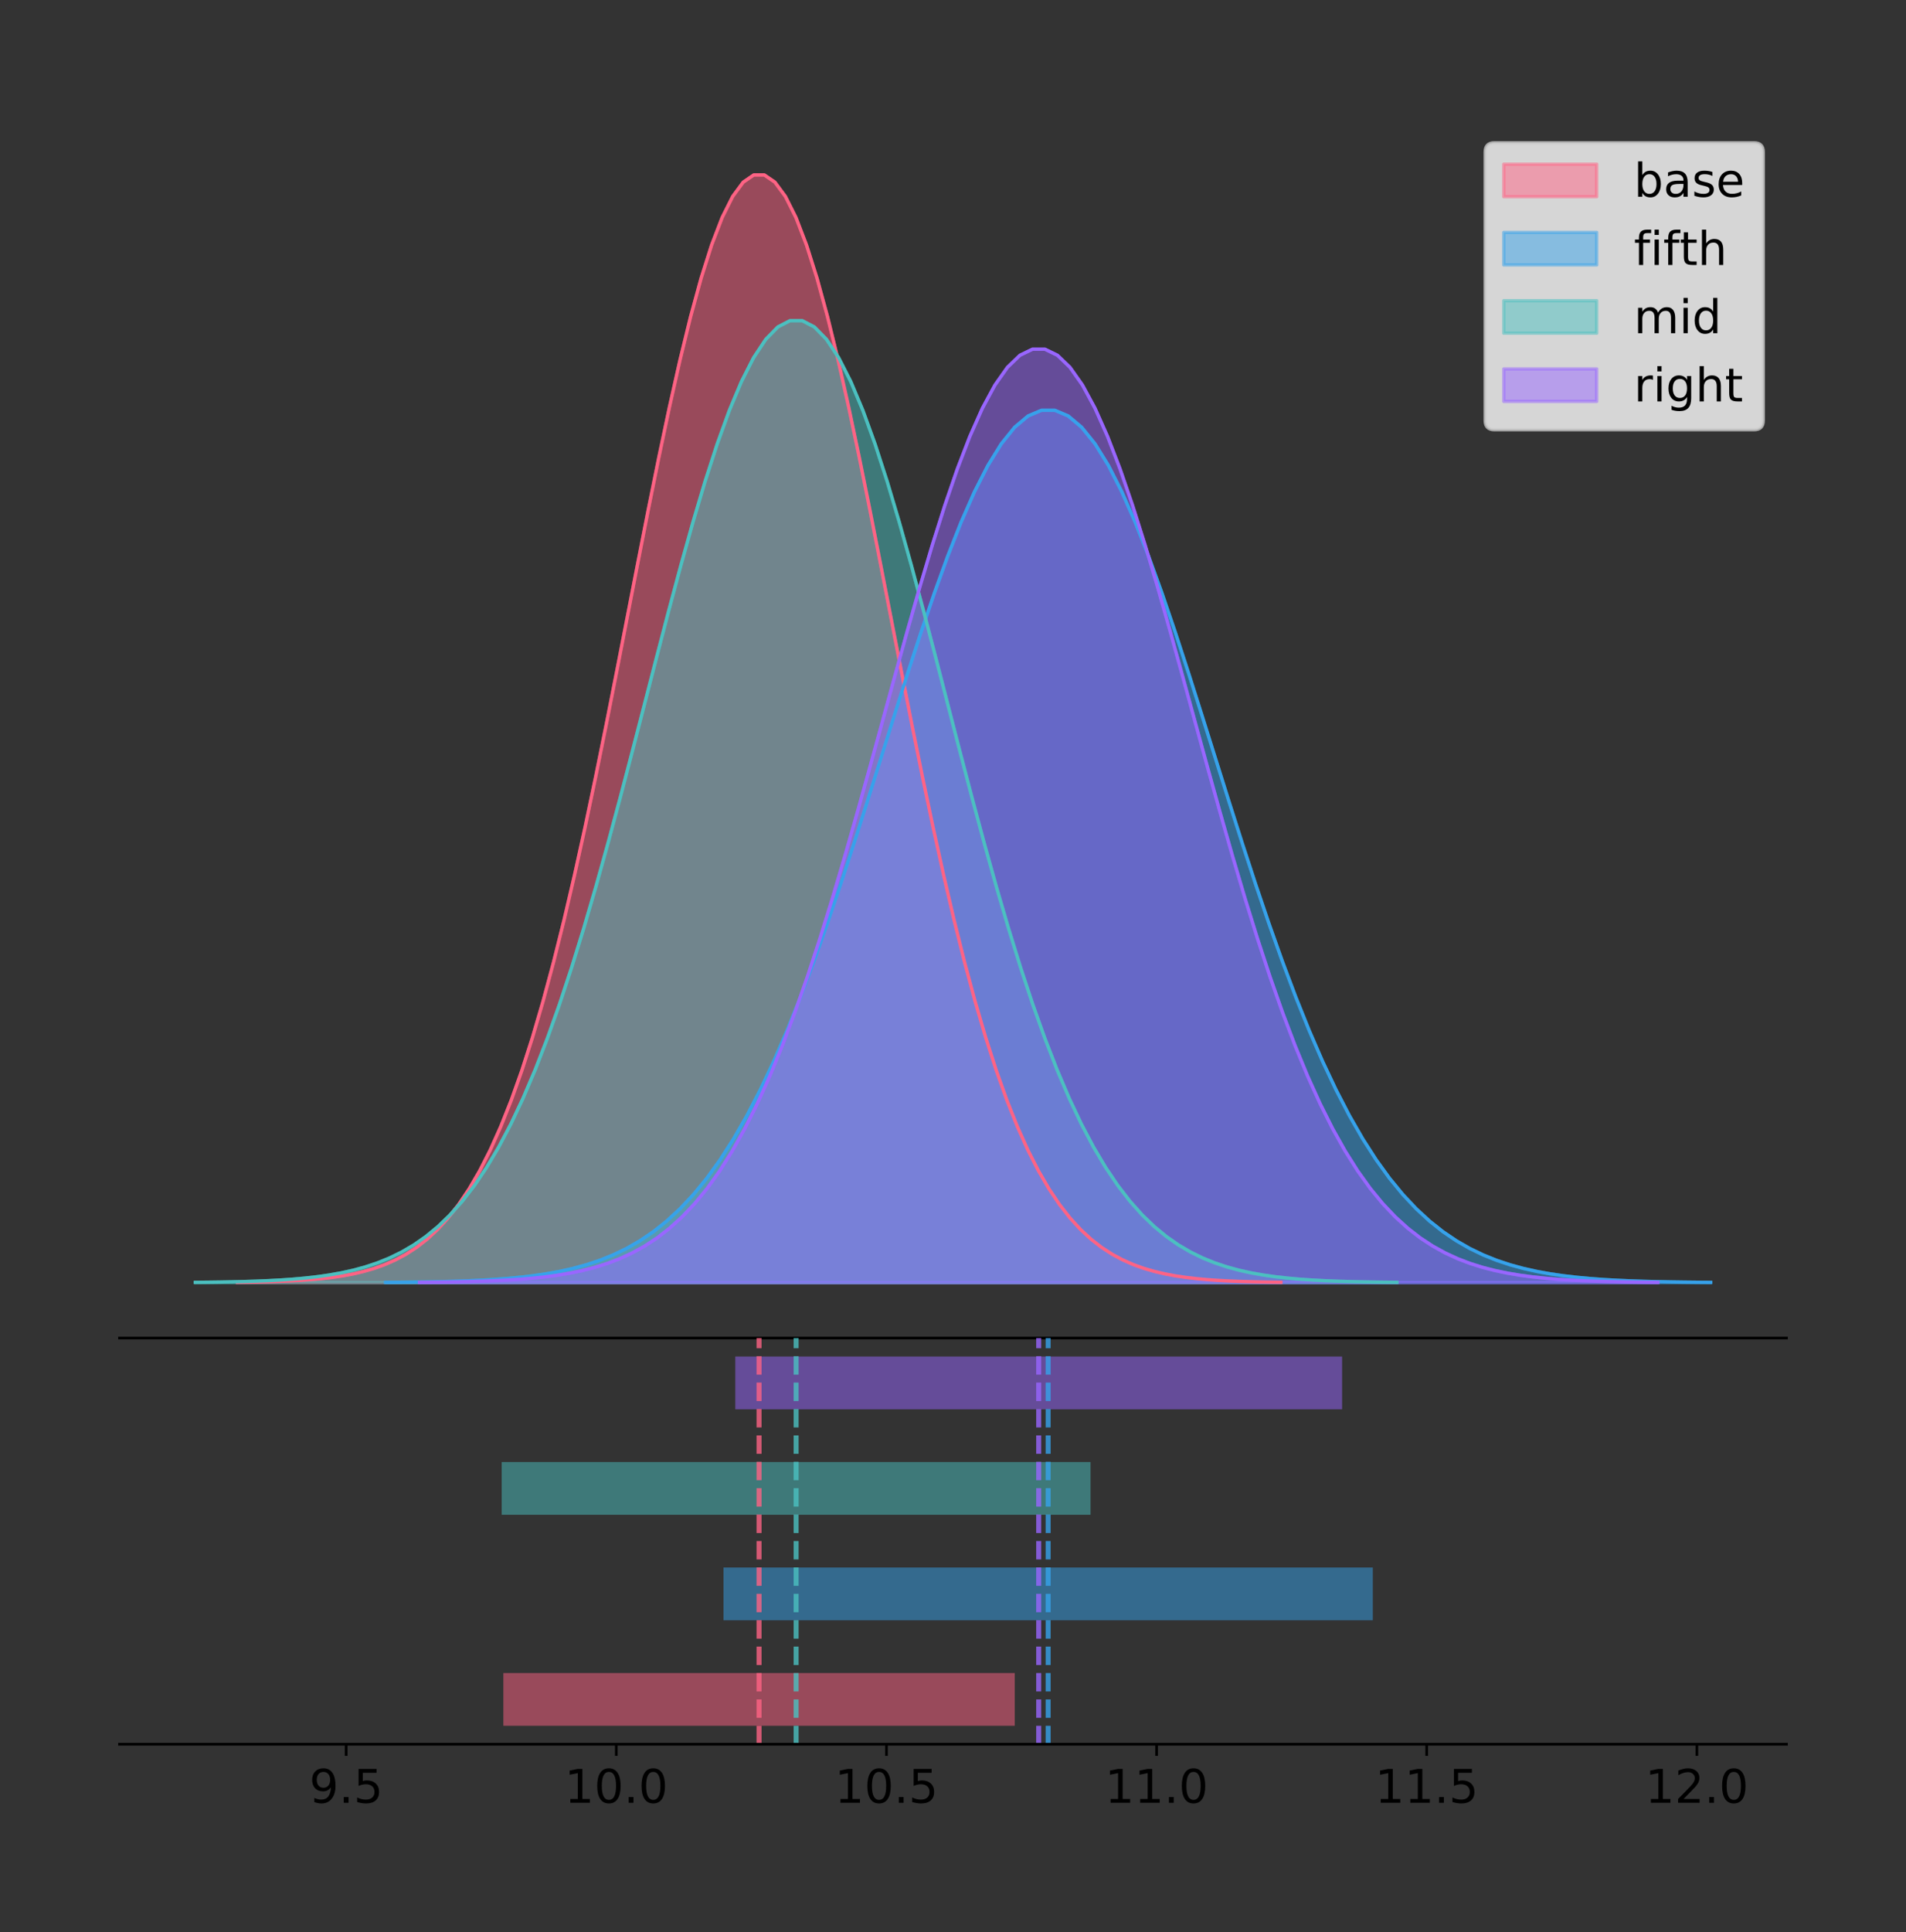 <?xml version="1.0" encoding="utf-8" standalone="no"?>
<!DOCTYPE svg PUBLIC "-//W3C//DTD SVG 1.1//EN"
  "http://www.w3.org/Graphics/SVG/1.1/DTD/svg11.dtd">
<!-- Created with matplotlib (https://matplotlib.org/) -->
<svg height="581.789pt" version="1.1" viewBox="0 0 574.2 581.789" width="574.2pt" xmlns="http://www.w3.org/2000/svg" xmlns:xlink="http://www.w3.org/1999/xlink">
 <rect x="0" y="0" width="574.2" height="581.789" fill="#333333" stroke="none"/>
 <defs>
  <style type="text/css">
*{stroke-linecap:butt;stroke-linejoin:round;}
  </style>
 </defs>
 <g id="figure_1">
  <g id="patch_1">
   <path d="M 0 581.789 
L 574.2 581.789 
L 574.2 0 
L 0 0 
z
" style="fill:none;"/>
  </g>
  <g id="axes_1">
   <g id="patch_2">
    <path d="M 36 402.93 
L 538.2 402.93 
L 538.2 36 
L 36 36 
z
" style="fill:none;"/>
   </g>
   <g id="PolyCollection_1">
    <defs>
     <path d="M 71.474 -195.538 
L 71.474 -195.65 
L 74.649 -195.692 
L 77.825 -195.749 
L 81.001 -195.825 
L 84.177 -195.925 
L 87.352 -196.058 
L 90.528 -196.23 
L 93.704 -196.455 
L 96.879 -196.744 
L 100.055 -197.115 
L 103.231 -197.585 
L 106.407 -198.179 
L 109.582 -198.923 
L 112.758 -199.848 
L 115.934 -200.99 
L 119.109 -202.39 
L 122.285 -204.093 
L 125.461 -206.151 
L 128.637 -208.617 
L 131.812 -211.552 
L 134.988 -215.017 
L 138.164 -219.078 
L 141.339 -223.801 
L 144.515 -229.25 
L 147.691 -235.488 
L 150.867 -242.572 
L 154.042 -250.552 
L 157.218 -259.468 
L 160.394 -269.344 
L 163.569 -280.192 
L 166.745 -292.002 
L 169.921 -304.744 
L 173.097 -318.365 
L 176.272 -332.786 
L 179.448 -347.901 
L 182.624 -363.58 
L 185.799 -379.667 
L 188.975 -395.98 
L 192.151 -412.318 
L 195.327 -428.462 
L 198.502 -444.18 
L 201.678 -459.23 
L 204.854 -473.372 
L 208.029 -486.366 
L 211.205 -497.987 
L 214.381 -508.025 
L 217.557 -516.294 
L 220.732 -522.64 
L 223.908 -526.94 
L 227.084 -529.111 
L 230.259 -529.111 
L 233.435 -526.94 
L 236.611 -522.64 
L 239.787 -516.294 
L 242.962 -508.025 
L 246.138 -497.987 
L 249.314 -486.366 
L 252.49 -473.372 
L 255.665 -459.23 
L 258.841 -444.18 
L 262.017 -428.462 
L 265.192 -412.318 
L 268.368 -395.98 
L 271.544 -379.667 
L 274.72 -363.58 
L 277.895 -347.901 
L 281.071 -332.786 
L 284.247 -318.365 
L 287.422 -304.744 
L 290.598 -292.002 
L 293.774 -280.192 
L 296.95 -269.344 
L 300.125 -259.468 
L 303.301 -250.552 
L 306.477 -242.572 
L 309.652 -235.488 
L 312.828 -229.25 
L 316.004 -223.801 
L 319.18 -219.078 
L 322.355 -215.017 
L 325.531 -211.552 
L 328.707 -208.617 
L 331.882 -206.151 
L 335.058 -204.093 
L 338.234 -202.39 
L 341.41 -200.99 
L 344.585 -199.848 
L 347.761 -198.923 
L 350.937 -198.179 
L 354.112 -197.585 
L 357.288 -197.115 
L 360.464 -196.744 
L 363.64 -196.455 
L 366.815 -196.23 
L 369.991 -196.058 
L 373.167 -195.925 
L 376.342 -195.825 
L 379.518 -195.749 
L 382.694 -195.692 
L 385.87 -195.65 
L 385.87 -195.538 
L 385.87 -195.538 
L 382.694 -195.538 
L 379.518 -195.538 
L 376.342 -195.538 
L 373.167 -195.538 
L 369.991 -195.538 
L 366.815 -195.538 
L 363.64 -195.538 
L 360.464 -195.538 
L 357.288 -195.538 
L 354.112 -195.538 
L 350.937 -195.538 
L 347.761 -195.538 
L 344.585 -195.538 
L 341.41 -195.538 
L 338.234 -195.538 
L 335.058 -195.538 
L 331.882 -195.538 
L 328.707 -195.538 
L 325.531 -195.538 
L 322.355 -195.538 
L 319.18 -195.538 
L 316.004 -195.538 
L 312.828 -195.538 
L 309.652 -195.538 
L 306.477 -195.538 
L 303.301 -195.538 
L 300.125 -195.538 
L 296.95 -195.538 
L 293.774 -195.538 
L 290.598 -195.538 
L 287.422 -195.538 
L 284.247 -195.538 
L 281.071 -195.538 
L 277.895 -195.538 
L 274.72 -195.538 
L 271.544 -195.538 
L 268.368 -195.538 
L 265.192 -195.538 
L 262.017 -195.538 
L 258.841 -195.538 
L 255.665 -195.538 
L 252.49 -195.538 
L 249.314 -195.538 
L 246.138 -195.538 
L 242.962 -195.538 
L 239.787 -195.538 
L 236.611 -195.538 
L 233.435 -195.538 
L 230.259 -195.538 
L 227.084 -195.538 
L 223.908 -195.538 
L 220.732 -195.538 
L 217.557 -195.538 
L 214.381 -195.538 
L 211.205 -195.538 
L 208.029 -195.538 
L 204.854 -195.538 
L 201.678 -195.538 
L 198.502 -195.538 
L 195.327 -195.538 
L 192.151 -195.538 
L 188.975 -195.538 
L 185.799 -195.538 
L 182.624 -195.538 
L 179.448 -195.538 
L 176.272 -195.538 
L 173.097 -195.538 
L 169.921 -195.538 
L 166.745 -195.538 
L 163.569 -195.538 
L 160.394 -195.538 
L 157.218 -195.538 
L 154.042 -195.538 
L 150.867 -195.538 
L 147.691 -195.538 
L 144.515 -195.538 
L 141.339 -195.538 
L 138.164 -195.538 
L 134.988 -195.538 
L 131.812 -195.538 
L 128.637 -195.538 
L 125.461 -195.538 
L 122.285 -195.538 
L 119.109 -195.538 
L 115.934 -195.538 
L 112.758 -195.538 
L 109.582 -195.538 
L 106.407 -195.538 
L 103.231 -195.538 
L 100.055 -195.538 
L 96.879 -195.538 
L 93.704 -195.538 
L 90.528 -195.538 
L 87.352 -195.538 
L 84.177 -195.538 
L 81.001 -195.538 
L 77.825 -195.538 
L 74.649 -195.538 
L 71.474 -195.538 
z
" id="m225927ea51" style="stroke:#ff6384;stroke-opacity:0.5;"/>
    </defs>
    <g clip-path="url(#pb0eb798cfa)">
     <use style="fill:#ff6384;fill-opacity:0.5;stroke:#ff6384;stroke-opacity:0.5;" x="0" xlink:href="#m225927ea51" y="581.789"/>
    </g>
   </g>
   <g id="PolyCollection_2">
    <defs>
     <path d="M 116.158 -195.538 
L 116.158 -195.626 
L 120.191 -195.659 
L 124.223 -195.704 
L 128.256 -195.764 
L 132.288 -195.843 
L 136.321 -195.947 
L 140.353 -196.083 
L 144.385 -196.26 
L 148.418 -196.488 
L 152.45 -196.78 
L 156.483 -197.15 
L 160.515 -197.618 
L 164.548 -198.204 
L 168.58 -198.932 
L 172.613 -199.832 
L 176.645 -200.934 
L 180.678 -202.276 
L 184.71 -203.896 
L 188.743 -205.838 
L 192.775 -208.149 
L 196.808 -210.878 
L 200.84 -214.077 
L 204.873 -217.796 
L 208.905 -222.087 
L 212.937 -227 
L 216.97 -232.579 
L 221.002 -238.864 
L 225.035 -245.885 
L 229.067 -253.663 
L 233.1 -262.206 
L 237.132 -271.507 
L 241.165 -281.542 
L 245.197 -292.269 
L 249.23 -303.626 
L 253.262 -315.53 
L 257.295 -327.877 
L 261.327 -340.546 
L 265.36 -353.393 
L 269.392 -366.26 
L 273.425 -378.974 
L 277.457 -391.352 
L 281.489 -403.205 
L 285.522 -414.342 
L 289.554 -424.576 
L 293.587 -433.727 
L 297.619 -441.632 
L 301.652 -448.145 
L 305.684 -453.142 
L 309.717 -456.529 
L 313.749 -458.239 
L 317.782 -458.239 
L 321.814 -456.529 
L 325.847 -453.142 
L 329.879 -448.145 
L 333.912 -441.632 
L 337.944 -433.727 
L 341.977 -424.576 
L 346.009 -414.342 
L 350.041 -403.205 
L 354.074 -391.352 
L 358.106 -378.974 
L 362.139 -366.26 
L 366.171 -353.393 
L 370.204 -340.546 
L 374.236 -327.877 
L 378.269 -315.53 
L 382.301 -303.626 
L 386.334 -292.269 
L 390.366 -281.542 
L 394.399 -271.507 
L 398.431 -262.206 
L 402.464 -253.663 
L 406.496 -245.885 
L 410.529 -238.864 
L 414.561 -232.579 
L 418.593 -227 
L 422.626 -222.087 
L 426.658 -217.796 
L 430.691 -214.077 
L 434.723 -210.878 
L 438.756 -208.149 
L 442.788 -205.838 
L 446.821 -203.896 
L 450.853 -202.276 
L 454.886 -200.934 
L 458.918 -199.832 
L 462.951 -198.932 
L 466.983 -198.204 
L 471.016 -197.618 
L 475.048 -197.15 
L 479.08 -196.78 
L 483.113 -196.488 
L 487.145 -196.26 
L 491.178 -196.083 
L 495.21 -195.947 
L 499.243 -195.843 
L 503.275 -195.764 
L 507.308 -195.704 
L 511.34 -195.659 
L 515.373 -195.626 
L 515.373 -195.538 
L 515.373 -195.538 
L 511.34 -195.538 
L 507.308 -195.538 
L 503.275 -195.538 
L 499.243 -195.538 
L 495.21 -195.538 
L 491.178 -195.538 
L 487.145 -195.538 
L 483.113 -195.538 
L 479.08 -195.538 
L 475.048 -195.538 
L 471.016 -195.538 
L 466.983 -195.538 
L 462.951 -195.538 
L 458.918 -195.538 
L 454.886 -195.538 
L 450.853 -195.538 
L 446.821 -195.538 
L 442.788 -195.538 
L 438.756 -195.538 
L 434.723 -195.538 
L 430.691 -195.538 
L 426.658 -195.538 
L 422.626 -195.538 
L 418.593 -195.538 
L 414.561 -195.538 
L 410.529 -195.538 
L 406.496 -195.538 
L 402.464 -195.538 
L 398.431 -195.538 
L 394.399 -195.538 
L 390.366 -195.538 
L 386.334 -195.538 
L 382.301 -195.538 
L 378.269 -195.538 
L 374.236 -195.538 
L 370.204 -195.538 
L 366.171 -195.538 
L 362.139 -195.538 
L 358.106 -195.538 
L 354.074 -195.538 
L 350.041 -195.538 
L 346.009 -195.538 
L 341.977 -195.538 
L 337.944 -195.538 
L 333.912 -195.538 
L 329.879 -195.538 
L 325.847 -195.538 
L 321.814 -195.538 
L 317.782 -195.538 
L 313.749 -195.538 
L 309.717 -195.538 
L 305.684 -195.538 
L 301.652 -195.538 
L 297.619 -195.538 
L 293.587 -195.538 
L 289.554 -195.538 
L 285.522 -195.538 
L 281.489 -195.538 
L 277.457 -195.538 
L 273.425 -195.538 
L 269.392 -195.538 
L 265.36 -195.538 
L 261.327 -195.538 
L 257.295 -195.538 
L 253.262 -195.538 
L 249.23 -195.538 
L 245.197 -195.538 
L 241.165 -195.538 
L 237.132 -195.538 
L 233.1 -195.538 
L 229.067 -195.538 
L 225.035 -195.538 
L 221.002 -195.538 
L 216.97 -195.538 
L 212.937 -195.538 
L 208.905 -195.538 
L 204.873 -195.538 
L 200.84 -195.538 
L 196.808 -195.538 
L 192.775 -195.538 
L 188.743 -195.538 
L 184.71 -195.538 
L 180.678 -195.538 
L 176.645 -195.538 
L 172.613 -195.538 
L 168.58 -195.538 
L 164.548 -195.538 
L 160.515 -195.538 
L 156.483 -195.538 
L 152.45 -195.538 
L 148.418 -195.538 
L 144.385 -195.538 
L 140.353 -195.538 
L 136.321 -195.538 
L 132.288 -195.538 
L 128.256 -195.538 
L 124.223 -195.538 
L 120.191 -195.538 
L 116.158 -195.538 
z
" id="m4f25660143" style="stroke:#36a2eb;stroke-opacity:0.5;"/>
    </defs>
    <g clip-path="url(#pb0eb798cfa)">
     <use style="fill:#36a2eb;fill-opacity:0.5;stroke:#36a2eb;stroke-opacity:0.5;" x="0" xlink:href="#m4f25660143" y="581.789"/>
    </g>
   </g>
   <g id="PolyCollection_3">
    <defs>
     <path d="M 58.827 -195.538 
L 58.827 -195.635 
L 62.484 -195.672 
L 66.141 -195.721 
L 69.798 -195.787 
L 73.454 -195.874 
L 77.111 -195.989 
L 80.768 -196.139 
L 84.425 -196.334 
L 88.081 -196.586 
L 91.738 -196.907 
L 95.395 -197.316 
L 99.052 -197.832 
L 102.708 -198.478 
L 106.365 -199.281 
L 110.022 -200.273 
L 113.679 -201.489 
L 117.335 -202.968 
L 120.992 -204.755 
L 124.649 -206.896 
L 128.306 -209.445 
L 131.963 -212.454 
L 135.619 -215.981 
L 139.276 -220.083 
L 142.933 -224.815 
L 146.59 -230.233 
L 150.246 -236.385 
L 153.903 -243.315 
L 157.56 -251.058 
L 161.217 -259.635 
L 164.873 -269.056 
L 168.53 -279.312 
L 172.187 -290.378 
L 175.844 -302.207 
L 179.5 -314.731 
L 183.157 -327.858 
L 186.814 -341.474 
L 190.471 -355.445 
L 194.128 -369.612 
L 197.784 -383.801 
L 201.441 -397.821 
L 205.098 -411.471 
L 208.755 -424.541 
L 212.411 -436.822 
L 216.068 -448.107 
L 219.725 -458.199 
L 223.382 -466.917 
L 227.038 -474.099 
L 230.695 -479.609 
L 234.352 -483.344 
L 238.009 -485.229 
L 241.665 -485.229 
L 245.322 -483.344 
L 248.979 -479.609 
L 252.636 -474.099 
L 256.293 -466.917 
L 259.949 -458.199 
L 263.606 -448.107 
L 267.263 -436.822 
L 270.92 -424.541 
L 274.576 -411.471 
L 278.233 -397.821 
L 281.89 -383.801 
L 285.547 -369.612 
L 289.203 -355.445 
L 292.86 -341.474 
L 296.517 -327.858 
L 300.174 -314.731 
L 303.83 -302.207 
L 307.487 -290.378 
L 311.144 -279.312 
L 314.801 -269.056 
L 318.458 -259.635 
L 322.114 -251.058 
L 325.771 -243.315 
L 329.428 -236.385 
L 333.085 -230.233 
L 336.741 -224.815 
L 340.398 -220.083 
L 344.055 -215.981 
L 347.712 -212.454 
L 351.368 -209.445 
L 355.025 -206.896 
L 358.682 -204.755 
L 362.339 -202.968 
L 365.995 -201.489 
L 369.652 -200.273 
L 373.309 -199.281 
L 376.966 -198.478 
L 380.623 -197.832 
L 384.279 -197.316 
L 387.936 -196.907 
L 391.593 -196.586 
L 395.25 -196.334 
L 398.906 -196.139 
L 402.563 -195.989 
L 406.22 -195.874 
L 409.877 -195.787 
L 413.533 -195.721 
L 417.19 -195.672 
L 420.847 -195.635 
L 420.847 -195.538 
L 420.847 -195.538 
L 417.19 -195.538 
L 413.533 -195.538 
L 409.877 -195.538 
L 406.22 -195.538 
L 402.563 -195.538 
L 398.906 -195.538 
L 395.25 -195.538 
L 391.593 -195.538 
L 387.936 -195.538 
L 384.279 -195.538 
L 380.623 -195.538 
L 376.966 -195.538 
L 373.309 -195.538 
L 369.652 -195.538 
L 365.995 -195.538 
L 362.339 -195.538 
L 358.682 -195.538 
L 355.025 -195.538 
L 351.368 -195.538 
L 347.712 -195.538 
L 344.055 -195.538 
L 340.398 -195.538 
L 336.741 -195.538 
L 333.085 -195.538 
L 329.428 -195.538 
L 325.771 -195.538 
L 322.114 -195.538 
L 318.458 -195.538 
L 314.801 -195.538 
L 311.144 -195.538 
L 307.487 -195.538 
L 303.83 -195.538 
L 300.174 -195.538 
L 296.517 -195.538 
L 292.86 -195.538 
L 289.203 -195.538 
L 285.547 -195.538 
L 281.89 -195.538 
L 278.233 -195.538 
L 274.576 -195.538 
L 270.92 -195.538 
L 267.263 -195.538 
L 263.606 -195.538 
L 259.949 -195.538 
L 256.293 -195.538 
L 252.636 -195.538 
L 248.979 -195.538 
L 245.322 -195.538 
L 241.665 -195.538 
L 238.009 -195.538 
L 234.352 -195.538 
L 230.695 -195.538 
L 227.038 -195.538 
L 223.382 -195.538 
L 219.725 -195.538 
L 216.068 -195.538 
L 212.411 -195.538 
L 208.755 -195.538 
L 205.098 -195.538 
L 201.441 -195.538 
L 197.784 -195.538 
L 194.128 -195.538 
L 190.471 -195.538 
L 186.814 -195.538 
L 183.157 -195.538 
L 179.5 -195.538 
L 175.844 -195.538 
L 172.187 -195.538 
L 168.53 -195.538 
L 164.873 -195.538 
L 161.217 -195.538 
L 157.56 -195.538 
L 153.903 -195.538 
L 150.246 -195.538 
L 146.59 -195.538 
L 142.933 -195.538 
L 139.276 -195.538 
L 135.619 -195.538 
L 131.963 -195.538 
L 128.306 -195.538 
L 124.649 -195.538 
L 120.992 -195.538 
L 117.335 -195.538 
L 113.679 -195.538 
L 110.022 -195.538 
L 106.365 -195.538 
L 102.708 -195.538 
L 99.052 -195.538 
L 95.395 -195.538 
L 91.738 -195.538 
L 88.081 -195.538 
L 84.425 -195.538 
L 80.768 -195.538 
L 77.111 -195.538 
L 73.454 -195.538 
L 69.798 -195.538 
L 66.141 -195.538 
L 62.484 -195.538 
L 58.827 -195.538 
z
" id="mce327e118f" style="stroke:#4bc0c0;stroke-opacity:0.5;"/>
    </defs>
    <g clip-path="url(#pb0eb798cfa)">
     <use style="fill:#4bc0c0;fill-opacity:0.5;stroke:#4bc0c0;stroke-opacity:0.5;" x="0" xlink:href="#mce327e118f" y="581.789"/>
    </g>
   </g>
   <g id="PolyCollection_4">
    <defs>
     <path d="M 126.372 -195.538 
L 126.372 -195.632 
L 130.141 -195.668 
L 133.909 -195.716 
L 137.678 -195.78 
L 141.446 -195.864 
L 145.215 -195.976 
L 148.984 -196.122 
L 152.752 -196.311 
L 156.521 -196.555 
L 160.289 -196.867 
L 164.058 -197.263 
L 167.826 -197.764 
L 171.595 -198.39 
L 175.364 -199.17 
L 179.132 -200.132 
L 182.901 -201.312 
L 186.669 -202.747 
L 190.438 -204.481 
L 194.207 -206.559 
L 197.975 -209.032 
L 201.744 -211.953 
L 205.512 -215.375 
L 209.281 -219.354 
L 213.05 -223.946 
L 216.818 -229.203 
L 220.587 -235.173 
L 224.355 -241.898 
L 228.124 -249.41 
L 231.892 -257.733 
L 235.661 -266.874 
L 239.43 -276.826 
L 243.198 -287.564 
L 246.967 -299.042 
L 250.735 -311.194 
L 254.504 -323.931 
L 258.273 -337.144 
L 262.041 -350.7 
L 265.81 -364.447 
L 269.578 -378.214 
L 273.347 -391.819 
L 277.116 -405.063 
L 280.884 -417.746 
L 284.653 -429.663 
L 288.421 -440.613 
L 292.19 -450.406 
L 295.958 -458.864 
L 299.727 -465.833 
L 303.496 -471.18 
L 307.264 -474.804 
L 311.033 -476.633 
L 314.801 -476.633 
L 318.57 -474.804 
L 322.339 -471.18 
L 326.107 -465.833 
L 329.876 -458.864 
L 333.644 -450.406 
L 337.413 -440.613 
L 341.182 -429.663 
L 344.95 -417.746 
L 348.719 -405.063 
L 352.487 -391.819 
L 356.256 -378.214 
L 360.024 -364.447 
L 363.793 -350.7 
L 367.562 -337.144 
L 371.33 -323.931 
L 375.099 -311.194 
L 378.867 -299.042 
L 382.636 -287.564 
L 386.405 -276.826 
L 390.173 -266.874 
L 393.942 -257.733 
L 397.71 -249.41 
L 401.479 -241.898 
L 405.248 -235.173 
L 409.016 -229.203 
L 412.785 -223.946 
L 416.553 -219.354 
L 420.322 -215.375 
L 424.091 -211.953 
L 427.859 -209.032 
L 431.628 -206.559 
L 435.396 -204.481 
L 439.165 -202.747 
L 442.933 -201.312 
L 446.702 -200.132 
L 450.471 -199.17 
L 454.239 -198.39 
L 458.008 -197.764 
L 461.776 -197.263 
L 465.545 -196.867 
L 469.314 -196.555 
L 473.082 -196.311 
L 476.851 -196.122 
L 480.619 -195.976 
L 484.388 -195.864 
L 488.157 -195.78 
L 491.925 -195.716 
L 495.694 -195.668 
L 499.462 -195.632 
L 499.462 -195.538 
L 499.462 -195.538 
L 495.694 -195.538 
L 491.925 -195.538 
L 488.157 -195.538 
L 484.388 -195.538 
L 480.619 -195.538 
L 476.851 -195.538 
L 473.082 -195.538 
L 469.314 -195.538 
L 465.545 -195.538 
L 461.776 -195.538 
L 458.008 -195.538 
L 454.239 -195.538 
L 450.471 -195.538 
L 446.702 -195.538 
L 442.933 -195.538 
L 439.165 -195.538 
L 435.396 -195.538 
L 431.628 -195.538 
L 427.859 -195.538 
L 424.091 -195.538 
L 420.322 -195.538 
L 416.553 -195.538 
L 412.785 -195.538 
L 409.016 -195.538 
L 405.248 -195.538 
L 401.479 -195.538 
L 397.71 -195.538 
L 393.942 -195.538 
L 390.173 -195.538 
L 386.405 -195.538 
L 382.636 -195.538 
L 378.867 -195.538 
L 375.099 -195.538 
L 371.33 -195.538 
L 367.562 -195.538 
L 363.793 -195.538 
L 360.024 -195.538 
L 356.256 -195.538 
L 352.487 -195.538 
L 348.719 -195.538 
L 344.95 -195.538 
L 341.182 -195.538 
L 337.413 -195.538 
L 333.644 -195.538 
L 329.876 -195.538 
L 326.107 -195.538 
L 322.339 -195.538 
L 318.57 -195.538 
L 314.801 -195.538 
L 311.033 -195.538 
L 307.264 -195.538 
L 303.496 -195.538 
L 299.727 -195.538 
L 295.958 -195.538 
L 292.19 -195.538 
L 288.421 -195.538 
L 284.653 -195.538 
L 280.884 -195.538 
L 277.116 -195.538 
L 273.347 -195.538 
L 269.578 -195.538 
L 265.81 -195.538 
L 262.041 -195.538 
L 258.273 -195.538 
L 254.504 -195.538 
L 250.735 -195.538 
L 246.967 -195.538 
L 243.198 -195.538 
L 239.43 -195.538 
L 235.661 -195.538 
L 231.892 -195.538 
L 228.124 -195.538 
L 224.355 -195.538 
L 220.587 -195.538 
L 216.818 -195.538 
L 213.05 -195.538 
L 209.281 -195.538 
L 205.512 -195.538 
L 201.744 -195.538 
L 197.975 -195.538 
L 194.207 -195.538 
L 190.438 -195.538 
L 186.669 -195.538 
L 182.901 -195.538 
L 179.132 -195.538 
L 175.364 -195.538 
L 171.595 -195.538 
L 167.826 -195.538 
L 164.058 -195.538 
L 160.289 -195.538 
L 156.521 -195.538 
L 152.752 -195.538 
L 148.984 -195.538 
L 145.215 -195.538 
L 141.446 -195.538 
L 137.678 -195.538 
L 133.909 -195.538 
L 130.141 -195.538 
L 126.372 -195.538 
z
" id="m0c9e620b6a" style="stroke:#9966ff;stroke-opacity:0.5;"/>
    </defs>
    <g clip-path="url(#pb0eb798cfa)">
     <use style="fill:#9966ff;fill-opacity:0.5;stroke:#9966ff;stroke-opacity:0.5;" x="0" xlink:href="#m0c9e620b6a" y="581.789"/>
    </g>
   </g>
   <g id="line2d_1">
    <path clip-path="url(#pb0eb798cfa)" d="M 71.474 386.139 
L 74.649 386.097 
L 77.825 386.04 
L 81.001 385.965 
L 84.177 385.864 
L 87.352 385.732 
L 90.528 385.559 
L 93.704 385.334 
L 96.879 385.045 
L 100.055 384.675 
L 103.231 384.204 
L 106.407 383.61 
L 109.582 382.867 
L 112.758 381.941 
L 115.934 380.799 
L 119.109 379.399 
L 122.285 377.696 
L 125.461 375.639 
L 128.637 373.172 
L 131.812 370.238 
L 134.988 366.772 
L 138.164 362.711 
L 141.339 357.989 
L 144.515 352.539 
L 147.691 346.301 
L 150.867 339.217 
L 154.042 331.237 
L 157.218 322.322 
L 160.394 312.445 
L 163.569 301.597 
L 166.745 289.787 
L 169.921 277.045 
L 173.097 263.424 
L 176.272 249.004 
L 179.448 233.888 
L 182.624 218.209 
L 185.799 202.123 
L 188.975 185.809 
L 192.151 169.471 
L 195.327 153.327 
L 198.502 137.61 
L 201.678 122.559 
L 204.854 108.418 
L 208.029 95.423 
L 211.205 83.803 
L 214.381 73.765 
L 217.557 65.495 
L 220.732 59.15 
L 223.908 54.85 
L 227.084 52.679 
L 230.259 52.679 
L 233.435 54.85 
L 236.611 59.15 
L 239.787 65.495 
L 242.962 73.765 
L 246.138 83.803 
L 249.314 95.423 
L 252.49 108.418 
L 255.665 122.559 
L 258.841 137.61 
L 262.017 153.327 
L 265.192 169.471 
L 268.368 185.809 
L 271.544 202.123 
L 274.72 218.209 
L 277.895 233.888 
L 281.071 249.004 
L 284.247 263.424 
L 287.422 277.045 
L 290.598 289.787 
L 293.774 301.597 
L 296.95 312.445 
L 300.125 322.322 
L 303.301 331.237 
L 306.477 339.217 
L 309.652 346.301 
L 312.828 352.539 
L 316.004 357.989 
L 319.18 362.711 
L 322.355 366.772 
L 325.531 370.238 
L 328.707 373.172 
L 331.882 375.639 
L 335.058 377.696 
L 338.234 379.399 
L 341.41 380.799 
L 344.585 381.941 
L 347.761 382.867 
L 350.937 383.61 
L 354.112 384.204 
L 357.288 384.675 
L 360.464 385.045 
L 363.64 385.334 
L 366.815 385.559 
L 369.991 385.732 
L 373.167 385.864 
L 376.342 385.965 
L 379.518 386.04 
L 382.694 386.097 
L 385.87 386.139 
" style="fill:none;stroke:#ff6384;stroke-linecap:square;"/>
   </g>
   <g id="line2d_2">
    <path clip-path="url(#pb0eb798cfa)" d="M 116.158 386.163 
L 120.191 386.13 
L 124.223 386.085 
L 128.256 386.026 
L 132.288 385.946 
L 136.321 385.842 
L 140.353 385.706 
L 144.385 385.529 
L 148.418 385.301 
L 152.45 385.01 
L 156.483 384.639 
L 160.515 384.171 
L 164.548 383.586 
L 168.58 382.857 
L 172.613 381.958 
L 176.645 380.855 
L 180.678 379.514 
L 184.71 377.893 
L 188.743 375.951 
L 192.775 373.64 
L 196.808 370.911 
L 200.84 367.713 
L 204.873 363.994 
L 208.905 359.702 
L 212.937 354.789 
L 216.97 349.21 
L 221.002 342.926 
L 225.035 335.904 
L 229.067 328.126 
L 233.1 319.583 
L 237.132 310.282 
L 241.165 300.247 
L 245.197 289.52 
L 249.23 278.164 
L 253.262 266.26 
L 257.295 253.912 
L 261.327 241.243 
L 265.36 228.396 
L 269.392 215.529 
L 273.425 202.815 
L 277.457 190.437 
L 281.489 178.584 
L 285.522 167.447 
L 289.554 157.214 
L 293.587 148.062 
L 297.619 140.157 
L 301.652 133.644 
L 305.684 128.647 
L 309.717 125.261 
L 313.749 123.551 
L 317.782 123.551 
L 321.814 125.261 
L 325.847 128.647 
L 329.879 133.644 
L 333.912 140.157 
L 337.944 148.062 
L 341.977 157.214 
L 346.009 167.447 
L 350.041 178.584 
L 354.074 190.437 
L 358.106 202.815 
L 362.139 215.529 
L 366.171 228.396 
L 370.204 241.243 
L 374.236 253.912 
L 378.269 266.26 
L 382.301 278.164 
L 386.334 289.52 
L 390.366 300.247 
L 394.399 310.282 
L 398.431 319.583 
L 402.464 328.126 
L 406.496 335.904 
L 410.529 342.926 
L 414.561 349.21 
L 418.593 354.789 
L 422.626 359.702 
L 426.658 363.994 
L 430.691 367.713 
L 434.723 370.911 
L 438.756 373.64 
L 442.788 375.951 
L 446.821 377.893 
L 450.853 379.514 
L 454.886 380.855 
L 458.918 381.958 
L 462.951 382.857 
L 466.983 383.586 
L 471.016 384.171 
L 475.048 384.639 
L 479.08 385.01 
L 483.113 385.301 
L 487.145 385.529 
L 491.178 385.706 
L 495.21 385.842 
L 499.243 385.946 
L 503.275 386.026 
L 507.308 386.085 
L 511.34 386.13 
L 515.373 386.163 
" style="fill:none;stroke:#36a2eb;stroke-linecap:square;"/>
   </g>
   <g id="line2d_3">
    <path clip-path="url(#pb0eb798cfa)" d="M 58.827 386.154 
L 62.484 386.117 
L 66.141 386.068 
L 69.798 386.002 
L 73.454 385.915 
L 77.111 385.8 
L 80.768 385.65 
L 84.425 385.455 
L 88.081 385.204 
L 91.738 384.882 
L 95.395 384.473 
L 99.052 383.958 
L 102.708 383.312 
L 106.365 382.508 
L 110.022 381.517 
L 113.679 380.301 
L 117.335 378.821 
L 120.992 377.035 
L 124.649 374.893 
L 128.306 372.344 
L 131.963 369.335 
L 135.619 365.808 
L 139.276 361.707 
L 142.933 356.974 
L 146.59 351.557 
L 150.246 345.404 
L 153.903 338.474 
L 157.56 330.732 
L 161.217 322.154 
L 164.873 312.734 
L 168.53 302.477 
L 172.187 291.411 
L 175.844 279.582 
L 179.5 267.059 
L 183.157 253.932 
L 186.814 240.315 
L 190.471 226.345 
L 194.128 212.178 
L 197.784 197.989 
L 201.441 183.968 
L 205.098 170.319 
L 208.755 157.248 
L 212.411 144.967 
L 216.068 133.682 
L 219.725 123.59 
L 223.382 114.873 
L 227.038 107.691 
L 230.695 102.18 
L 234.352 98.446 
L 238.009 96.56 
L 241.665 96.56 
L 245.322 98.446 
L 248.979 102.18 
L 252.636 107.691 
L 256.293 114.873 
L 259.949 123.59 
L 263.606 133.682 
L 267.263 144.967 
L 270.92 157.248 
L 274.576 170.319 
L 278.233 183.968 
L 281.89 197.989 
L 285.547 212.178 
L 289.203 226.345 
L 292.86 240.315 
L 296.517 253.932 
L 300.174 267.059 
L 303.83 279.582 
L 307.487 291.411 
L 311.144 302.477 
L 314.801 312.734 
L 318.458 322.154 
L 322.114 330.732 
L 325.771 338.474 
L 329.428 345.404 
L 333.085 351.557 
L 336.741 356.974 
L 340.398 361.707 
L 344.055 365.808 
L 347.712 369.335 
L 351.368 372.344 
L 355.025 374.893 
L 358.682 377.035 
L 362.339 378.821 
L 365.995 380.301 
L 369.652 381.517 
L 373.309 382.508 
L 376.966 383.312 
L 380.623 383.958 
L 384.279 384.473 
L 387.936 384.882 
L 391.593 385.204 
L 395.25 385.455 
L 398.906 385.65 
L 402.563 385.8 
L 406.22 385.915 
L 409.877 386.002 
L 413.533 386.068 
L 417.19 386.117 
L 420.847 386.154 
" style="fill:none;stroke:#4bc0c0;stroke-linecap:square;"/>
   </g>
   <g id="line2d_4">
    <path clip-path="url(#pb0eb798cfa)" d="M 126.372 386.157 
L 130.141 386.121 
L 133.909 386.074 
L 137.678 386.01 
L 141.446 385.925 
L 145.215 385.814 
L 148.984 385.668 
L 152.752 385.479 
L 156.521 385.235 
L 160.289 384.923 
L 164.058 384.526 
L 167.826 384.026 
L 171.595 383.399 
L 175.364 382.619 
L 179.132 381.657 
L 182.901 380.477 
L 186.669 379.042 
L 190.438 377.308 
L 194.207 375.23 
L 197.975 372.757 
L 201.744 369.837 
L 205.512 366.415 
L 209.281 362.435 
L 213.05 357.843 
L 216.818 352.586 
L 220.587 346.616 
L 224.355 339.892 
L 228.124 332.379 
L 231.892 324.056 
L 235.661 314.915 
L 239.43 304.963 
L 243.198 294.225 
L 246.967 282.747 
L 250.735 270.595 
L 254.504 257.858 
L 258.273 244.645 
L 262.041 231.09 
L 265.81 217.343 
L 269.578 203.575 
L 273.347 189.971 
L 277.116 176.726 
L 280.884 164.043 
L 284.653 152.127 
L 288.421 141.176 
L 292.19 131.384 
L 295.958 122.925 
L 299.727 115.957 
L 303.496 110.609 
L 307.264 106.986 
L 311.033 105.156 
L 314.801 105.156 
L 318.57 106.986 
L 322.339 110.609 
L 326.107 115.957 
L 329.876 122.925 
L 333.644 131.384 
L 337.413 141.176 
L 341.182 152.127 
L 344.95 164.043 
L 348.719 176.726 
L 352.487 189.971 
L 356.256 203.575 
L 360.024 217.343 
L 363.793 231.09 
L 367.562 244.645 
L 371.33 257.858 
L 375.099 270.595 
L 378.867 282.747 
L 382.636 294.225 
L 386.405 304.963 
L 390.173 314.915 
L 393.942 324.056 
L 397.71 332.379 
L 401.479 339.892 
L 405.248 346.616 
L 409.016 352.586 
L 412.785 357.843 
L 416.553 362.435 
L 420.322 366.415 
L 424.091 369.837 
L 427.859 372.757 
L 431.628 375.23 
L 435.396 377.308 
L 439.165 379.042 
L 442.933 380.477 
L 446.702 381.657 
L 450.471 382.619 
L 454.239 383.399 
L 458.008 384.026 
L 461.776 384.526 
L 465.545 384.923 
L 469.314 385.235 
L 473.082 385.479 
L 476.851 385.668 
L 480.619 385.814 
L 484.388 385.925 
L 488.157 386.01 
L 491.925 386.074 
L 495.694 386.121 
L 499.462 386.157 
" style="fill:none;stroke:#9966ff;stroke-linecap:square;"/>
   </g>
   <g id="patch_3">
    <path d="M 36 402.93 
L 538.2 402.93 
" style="fill:none;stroke:#000000;stroke-linecap:square;stroke-linejoin:miter;stroke-width:0.8;"/>
   </g>
   <g id="legend_1">
    <g id="patch_4">
     <path d="M 450.225 129.398 
L 528.4 129.398 
Q 531.2 129.398 531.2 126.597 
L 531.2 45.8 
Q 531.2 43 528.4 43 
L 450.225 43 
Q 447.425 43 447.425 45.8 
L 447.425 126.597 
Q 447.425 129.398 450.225 129.398 
z
" style="fill:#ffffff;opacity:0.8;stroke:#cccccc;stroke-linejoin:miter;"/>
    </g>
    <g id="patch_5">
     <path d="M 453.025 59.238 
L 481.025 59.238 
L 481.025 49.438 
L 453.025 49.438 
z
" style="fill:#ff6384;opacity:0.5;stroke:#ff6384;stroke-linejoin:miter;"/>
    </g>
    <g id="text_1">
     <!-- base -->
     <defs>
      <path d="M 48.688 27.297 
Q 48.688 37.203 44.609 42.844 
Q 40.531 48.484 33.406 48.484 
Q 26.266 48.484 22.188 42.844 
Q 18.109 37.203 18.109 27.297 
Q 18.109 17.391 22.188 11.75 
Q 26.266 6.109 33.406 6.109 
Q 40.531 6.109 44.609 11.75 
Q 48.688 17.391 48.688 27.297 
z
M 18.109 46.391 
Q 20.953 51.266 25.266 53.625 
Q 29.594 56 35.594 56 
Q 45.562 56 51.781 48.094 
Q 58.016 40.188 58.016 27.297 
Q 58.016 14.406 51.781 6.484 
Q 45.562 -1.422 35.594 -1.422 
Q 29.594 -1.422 25.266 0.953 
Q 20.953 3.328 18.109 8.203 
L 18.109 0 
L 9.078 0 
L 9.078 75.984 
L 18.109 75.984 
z
" id="DejaVuSans-98"/>
      <path d="M 34.281 27.484 
Q 23.391 27.484 19.188 25 
Q 14.984 22.516 14.984 16.5 
Q 14.984 11.719 18.141 8.906 
Q 21.297 6.109 26.703 6.109 
Q 34.188 6.109 38.703 11.406 
Q 43.219 16.703 43.219 25.484 
L 43.219 27.484 
z
M 52.203 31.203 
L 52.203 0 
L 43.219 0 
L 43.219 8.297 
Q 40.141 3.328 35.547 0.953 
Q 30.953 -1.422 24.312 -1.422 
Q 15.922 -1.422 10.953 3.297 
Q 6 8.016 6 15.922 
Q 6 25.141 12.172 29.828 
Q 18.359 34.516 30.609 34.516 
L 43.219 34.516 
L 43.219 35.406 
Q 43.219 41.609 39.141 45 
Q 35.062 48.391 27.688 48.391 
Q 23 48.391 18.547 47.266 
Q 14.109 46.141 10.016 43.891 
L 10.016 52.203 
Q 14.938 54.109 19.578 55.047 
Q 24.219 56 28.609 56 
Q 40.484 56 46.344 49.844 
Q 52.203 43.703 52.203 31.203 
z
" id="DejaVuSans-97"/>
      <path d="M 44.281 53.078 
L 44.281 44.578 
Q 40.484 46.531 36.375 47.5 
Q 32.281 48.484 27.875 48.484 
Q 21.188 48.484 17.844 46.438 
Q 14.5 44.391 14.5 40.281 
Q 14.5 37.156 16.891 35.375 
Q 19.281 33.594 26.516 31.984 
L 29.594 31.297 
Q 39.156 29.25 43.188 25.516 
Q 47.219 21.781 47.219 15.094 
Q 47.219 7.469 41.188 3.016 
Q 35.156 -1.422 24.609 -1.422 
Q 20.219 -1.422 15.453 -0.562 
Q 10.688 0.297 5.422 2 
L 5.422 11.281 
Q 10.406 8.688 15.234 7.391 
Q 20.062 6.109 24.812 6.109 
Q 31.156 6.109 34.562 8.281 
Q 37.984 10.453 37.984 14.406 
Q 37.984 18.062 35.516 20.016 
Q 33.062 21.969 24.703 23.781 
L 21.578 24.516 
Q 13.234 26.266 9.516 29.906 
Q 5.812 33.547 5.812 39.891 
Q 5.812 47.609 11.281 51.797 
Q 16.75 56 26.812 56 
Q 31.781 56 36.172 55.266 
Q 40.578 54.547 44.281 53.078 
z
" id="DejaVuSans-115"/>
      <path d="M 56.203 29.594 
L 56.203 25.203 
L 14.891 25.203 
Q 15.484 15.922 20.484 11.062 
Q 25.484 6.203 34.422 6.203 
Q 39.594 6.203 44.453 7.469 
Q 49.312 8.734 54.109 11.281 
L 54.109 2.781 
Q 49.266 0.734 44.188 -0.344 
Q 39.109 -1.422 33.891 -1.422 
Q 20.797 -1.422 13.156 6.188 
Q 5.516 13.812 5.516 26.812 
Q 5.516 40.234 12.766 48.109 
Q 20.016 56 32.328 56 
Q 43.359 56 49.781 48.891 
Q 56.203 41.797 56.203 29.594 
z
M 47.219 32.234 
Q 47.125 39.594 43.094 43.984 
Q 39.062 48.391 32.422 48.391 
Q 24.906 48.391 20.391 44.141 
Q 15.875 39.891 15.188 32.172 
z
" id="DejaVuSans-101"/>
     </defs>
     <g transform="translate(492.225 59.238)scale(0.14 -0.14)">
      <use xlink:href="#DejaVuSans-98"/>
      <use x="63.477" xlink:href="#DejaVuSans-97"/>
      <use x="124.756" xlink:href="#DejaVuSans-115"/>
      <use x="176.855" xlink:href="#DejaVuSans-101"/>
     </g>
    </g>
    <g id="patch_6">
     <path d="M 453.025 79.787 
L 481.025 79.787 
L 481.025 69.987 
L 453.025 69.987 
z
" style="fill:#36a2eb;opacity:0.5;stroke:#36a2eb;stroke-linejoin:miter;"/>
    </g>
    <g id="text_2">
     <!-- fifth -->
     <defs>
      <path d="M 37.109 75.984 
L 37.109 68.5 
L 28.516 68.5 
Q 23.688 68.5 21.797 66.547 
Q 19.922 64.594 19.922 59.516 
L 19.922 54.688 
L 34.719 54.688 
L 34.719 47.703 
L 19.922 47.703 
L 19.922 0 
L 10.891 0 
L 10.891 47.703 
L 2.297 47.703 
L 2.297 54.688 
L 10.891 54.688 
L 10.891 58.5 
Q 10.891 67.625 15.141 71.797 
Q 19.391 75.984 28.609 75.984 
z
" id="DejaVuSans-102"/>
      <path d="M 9.422 54.688 
L 18.406 54.688 
L 18.406 0 
L 9.422 0 
z
M 9.422 75.984 
L 18.406 75.984 
L 18.406 64.594 
L 9.422 64.594 
z
" id="DejaVuSans-105"/>
      <path d="M 18.312 70.219 
L 18.312 54.688 
L 36.812 54.688 
L 36.812 47.703 
L 18.312 47.703 
L 18.312 18.016 
Q 18.312 11.328 20.141 9.422 
Q 21.969 7.516 27.594 7.516 
L 36.812 7.516 
L 36.812 0 
L 27.594 0 
Q 17.188 0 13.234 3.875 
Q 9.281 7.766 9.281 18.016 
L 9.281 47.703 
L 2.688 47.703 
L 2.688 54.688 
L 9.281 54.688 
L 9.281 70.219 
z
" id="DejaVuSans-116"/>
      <path d="M 54.891 33.016 
L 54.891 0 
L 45.906 0 
L 45.906 32.719 
Q 45.906 40.484 42.875 44.328 
Q 39.844 48.188 33.797 48.188 
Q 26.516 48.188 22.312 43.547 
Q 18.109 38.922 18.109 30.906 
L 18.109 0 
L 9.078 0 
L 9.078 75.984 
L 18.109 75.984 
L 18.109 46.188 
Q 21.344 51.125 25.703 53.562 
Q 30.078 56 35.797 56 
Q 45.219 56 50.047 50.172 
Q 54.891 44.344 54.891 33.016 
z
" id="DejaVuSans-104"/>
     </defs>
     <g transform="translate(492.225 79.787)scale(0.14 -0.14)">
      <use xlink:href="#DejaVuSans-102"/>
      <use x="35.205" xlink:href="#DejaVuSans-105"/>
      <use x="62.988" xlink:href="#DejaVuSans-102"/>
      <use x="98.178" xlink:href="#DejaVuSans-116"/>
      <use x="137.387" xlink:href="#DejaVuSans-104"/>
     </g>
    </g>
    <g id="patch_7">
     <path d="M 453.025 100.337 
L 481.025 100.337 
L 481.025 90.537 
L 453.025 90.537 
z
" style="fill:#4bc0c0;opacity:0.5;stroke:#4bc0c0;stroke-linejoin:miter;"/>
    </g>
    <g id="text_3">
     <!-- mid -->
     <defs>
      <path d="M 52 44.188 
Q 55.375 50.25 60.062 53.125 
Q 64.75 56 71.094 56 
Q 79.641 56 84.281 50.016 
Q 88.922 44.047 88.922 33.016 
L 88.922 0 
L 79.891 0 
L 79.891 32.719 
Q 79.891 40.578 77.094 44.375 
Q 74.312 48.188 68.609 48.188 
Q 61.625 48.188 57.562 43.547 
Q 53.516 38.922 53.516 30.906 
L 53.516 0 
L 44.484 0 
L 44.484 32.719 
Q 44.484 40.625 41.703 44.406 
Q 38.922 48.188 33.109 48.188 
Q 26.219 48.188 22.156 43.531 
Q 18.109 38.875 18.109 30.906 
L 18.109 0 
L 9.078 0 
L 9.078 54.688 
L 18.109 54.688 
L 18.109 46.188 
Q 21.188 51.219 25.484 53.609 
Q 29.781 56 35.688 56 
Q 41.656 56 45.828 52.969 
Q 50 49.953 52 44.188 
z
" id="DejaVuSans-109"/>
      <path d="M 45.406 46.391 
L 45.406 75.984 
L 54.391 75.984 
L 54.391 0 
L 45.406 0 
L 45.406 8.203 
Q 42.578 3.328 38.25 0.953 
Q 33.938 -1.422 27.875 -1.422 
Q 17.969 -1.422 11.734 6.484 
Q 5.516 14.406 5.516 27.297 
Q 5.516 40.188 11.734 48.094 
Q 17.969 56 27.875 56 
Q 33.938 56 38.25 53.625 
Q 42.578 51.266 45.406 46.391 
z
M 14.797 27.297 
Q 14.797 17.391 18.875 11.75 
Q 22.953 6.109 30.078 6.109 
Q 37.203 6.109 41.297 11.75 
Q 45.406 17.391 45.406 27.297 
Q 45.406 37.203 41.297 42.844 
Q 37.203 48.484 30.078 48.484 
Q 22.953 48.484 18.875 42.844 
Q 14.797 37.203 14.797 27.297 
z
" id="DejaVuSans-100"/>
     </defs>
     <g transform="translate(492.225 100.337)scale(0.14 -0.14)">
      <use xlink:href="#DejaVuSans-109"/>
      <use x="97.412" xlink:href="#DejaVuSans-105"/>
      <use x="125.195" xlink:href="#DejaVuSans-100"/>
     </g>
    </g>
    <g id="patch_8">
     <path d="M 453.025 120.886 
L 481.025 120.886 
L 481.025 111.086 
L 453.025 111.086 
z
" style="fill:#9966ff;opacity:0.5;stroke:#9966ff;stroke-linejoin:miter;"/>
    </g>
    <g id="text_4">
     <!-- right -->
     <defs>
      <path d="M 41.109 46.297 
Q 39.594 47.172 37.812 47.578 
Q 36.031 48 33.891 48 
Q 26.266 48 22.188 43.047 
Q 18.109 38.094 18.109 28.812 
L 18.109 0 
L 9.078 0 
L 9.078 54.688 
L 18.109 54.688 
L 18.109 46.188 
Q 20.953 51.172 25.484 53.578 
Q 30.031 56 36.531 56 
Q 37.453 56 38.578 55.875 
Q 39.703 55.766 41.062 55.516 
z
" id="DejaVuSans-114"/>
      <path d="M 45.406 27.984 
Q 45.406 37.75 41.375 43.109 
Q 37.359 48.484 30.078 48.484 
Q 22.859 48.484 18.828 43.109 
Q 14.797 37.75 14.797 27.984 
Q 14.797 18.266 18.828 12.891 
Q 22.859 7.516 30.078 7.516 
Q 37.359 7.516 41.375 12.891 
Q 45.406 18.266 45.406 27.984 
z
M 54.391 6.781 
Q 54.391 -7.172 48.188 -13.984 
Q 42 -20.797 29.203 -20.797 
Q 24.469 -20.797 20.266 -20.094 
Q 16.062 -19.391 12.109 -17.922 
L 12.109 -9.188 
Q 16.062 -11.328 19.922 -12.344 
Q 23.781 -13.375 27.781 -13.375 
Q 36.625 -13.375 41.016 -8.766 
Q 45.406 -4.156 45.406 5.172 
L 45.406 9.625 
Q 42.625 4.781 38.281 2.391 
Q 33.938 0 27.875 0 
Q 17.828 0 11.672 7.656 
Q 5.516 15.328 5.516 27.984 
Q 5.516 40.672 11.672 48.328 
Q 17.828 56 27.875 56 
Q 33.938 56 38.281 53.609 
Q 42.625 51.219 45.406 46.391 
L 45.406 54.688 
L 54.391 54.688 
z
" id="DejaVuSans-103"/>
     </defs>
     <g transform="translate(492.225 120.886)scale(0.14 -0.14)">
      <use xlink:href="#DejaVuSans-114"/>
      <use x="41.113" xlink:href="#DejaVuSans-105"/>
      <use x="68.896" xlink:href="#DejaVuSans-103"/>
      <use x="132.373" xlink:href="#DejaVuSans-104"/>
      <use x="195.752" xlink:href="#DejaVuSans-116"/>
     </g>
    </g>
   </g>
  </g>
  <g id="axes_2">
   <g id="patch_9">
    <path d="M 36 525.24 
L 538.2 525.24 
L 538.2 402.93 
L 36 402.93 
z
" style="fill:none;"/>
   </g>
   <g id="patch_10">
    <path clip-path="url(#pe66feaa63b)" d="M 151.645 519.68 
L 305.699 519.68 
L 305.699 503.796 
L 151.645 503.796 
z
" style="fill:#ff6384;opacity:0.5;"/>
   </g>
   <g id="patch_11">
    <path clip-path="url(#pe66feaa63b)" d="M 217.958 487.912 
L 413.573 487.912 
L 413.573 472.027 
L 217.958 472.027 
z
" style="fill:#36a2eb;opacity:0.5;"/>
   </g>
   <g id="patch_12">
    <path clip-path="url(#pe66feaa63b)" d="M 151.142 456.143 
L 328.532 456.143 
L 328.532 440.258 
L 151.142 440.258 
z
" style="fill:#4bc0c0;opacity:0.5;"/>
   </g>
   <g id="patch_13">
    <path clip-path="url(#pe66feaa63b)" d="M 221.51 424.374 
L 404.324 424.374 
L 404.324 408.49 
L 221.51 408.49 
z
" style="fill:#9966ff;opacity:0.5;"/>
   </g>
   <g id="matplotlib.axis_1">
    <g id="xtick_1">
     <g id="line2d_5">
      <defs>
       <path d="M 0 0 
L 0 3.5 
" id="m22d80aa855" style="stroke:#000000;stroke-width:0.8;"/>
      </defs>
      <g>
       <use style="stroke:#000000;stroke-width:0.8;" x="104.289" xlink:href="#m22d80aa855" y="525.24"/>
      </g>
     </g>
     <g id="text_5">
      <!-- 9.5 -->
      <defs>
       <path d="M 10.984 1.516 
L 10.984 10.5 
Q 14.703 8.734 18.5 7.812 
Q 22.312 6.891 25.984 6.891 
Q 35.75 6.891 40.891 13.453 
Q 46.047 20.016 46.781 33.406 
Q 43.953 29.203 39.594 26.953 
Q 35.25 24.703 29.984 24.703 
Q 19.047 24.703 12.672 31.312 
Q 6.297 37.938 6.297 49.422 
Q 6.297 60.641 12.938 67.422 
Q 19.578 74.219 30.609 74.219 
Q 43.266 74.219 49.922 64.516 
Q 56.594 54.828 56.594 36.375 
Q 56.594 19.141 48.406 8.859 
Q 40.234 -1.422 26.422 -1.422 
Q 22.703 -1.422 18.891 -0.688 
Q 15.094 0.047 10.984 1.516 
z
M 30.609 32.422 
Q 37.25 32.422 41.125 36.953 
Q 45.016 41.5 45.016 49.422 
Q 45.016 57.281 41.125 61.844 
Q 37.25 66.406 30.609 66.406 
Q 23.969 66.406 20.094 61.844 
Q 16.219 57.281 16.219 49.422 
Q 16.219 41.5 20.094 36.953 
Q 23.969 32.422 30.609 32.422 
z
" id="DejaVuSans-57"/>
       <path d="M 10.688 12.406 
L 21 12.406 
L 21 0 
L 10.688 0 
z
" id="DejaVuSans-46"/>
       <path d="M 10.797 72.906 
L 49.516 72.906 
L 49.516 64.594 
L 19.828 64.594 
L 19.828 46.734 
Q 21.969 47.469 24.109 47.828 
Q 26.266 48.188 28.422 48.188 
Q 40.625 48.188 47.75 41.5 
Q 54.891 34.812 54.891 23.391 
Q 54.891 11.625 47.562 5.094 
Q 40.234 -1.422 26.906 -1.422 
Q 22.312 -1.422 17.547 -0.641 
Q 12.797 0.141 7.719 1.703 
L 7.719 11.625 
Q 12.109 9.234 16.797 8.062 
Q 21.484 6.891 26.703 6.891 
Q 35.156 6.891 40.078 11.328 
Q 45.016 15.766 45.016 23.391 
Q 45.016 31 40.078 35.438 
Q 35.156 39.891 26.703 39.891 
Q 22.75 39.891 18.812 39.016 
Q 14.891 38.141 10.797 36.281 
z
" id="DejaVuSans-53"/>
      </defs>
      <g transform="translate(93.157 542.878)scale(0.14 -0.14)">
       <use xlink:href="#DejaVuSans-57"/>
       <use x="63.623" xlink:href="#DejaVuSans-46"/>
       <use x="95.41" xlink:href="#DejaVuSans-53"/>
      </g>
     </g>
    </g>
    <g id="xtick_2">
     <g id="line2d_6">
      <g>
       <use style="stroke:#000000;stroke-width:0.8;" x="185.67" xlink:href="#m22d80aa855" y="525.24"/>
      </g>
     </g>
     <g id="text_6">
      <!-- 10.0 -->
      <defs>
       <path d="M 12.406 8.297 
L 28.516 8.297 
L 28.516 63.922 
L 10.984 60.406 
L 10.984 69.391 
L 28.422 72.906 
L 38.281 72.906 
L 38.281 8.297 
L 54.391 8.297 
L 54.391 0 
L 12.406 0 
z
" id="DejaVuSans-49"/>
       <path d="M 31.781 66.406 
Q 24.172 66.406 20.328 58.906 
Q 16.5 51.422 16.5 36.375 
Q 16.5 21.391 20.328 13.891 
Q 24.172 6.391 31.781 6.391 
Q 39.453 6.391 43.281 13.891 
Q 47.125 21.391 47.125 36.375 
Q 47.125 51.422 43.281 58.906 
Q 39.453 66.406 31.781 66.406 
z
M 31.781 74.219 
Q 44.047 74.219 50.516 64.516 
Q 56.984 54.828 56.984 36.375 
Q 56.984 17.969 50.516 8.266 
Q 44.047 -1.422 31.781 -1.422 
Q 19.531 -1.422 13.062 8.266 
Q 6.594 17.969 6.594 36.375 
Q 6.594 54.828 13.062 64.516 
Q 19.531 74.219 31.781 74.219 
z
" id="DejaVuSans-48"/>
      </defs>
      <g transform="translate(170.084 542.878)scale(0.14 -0.14)">
       <use xlink:href="#DejaVuSans-49"/>
       <use x="63.623" xlink:href="#DejaVuSans-48"/>
       <use x="127.246" xlink:href="#DejaVuSans-46"/>
       <use x="159.033" xlink:href="#DejaVuSans-48"/>
      </g>
     </g>
    </g>
    <g id="xtick_3">
     <g id="line2d_7">
      <g>
       <use style="stroke:#000000;stroke-width:0.8;" x="267.051" xlink:href="#m22d80aa855" y="525.24"/>
      </g>
     </g>
     <g id="text_7">
      <!-- 10.5 -->
      <g transform="translate(251.465 542.878)scale(0.14 -0.14)">
       <use xlink:href="#DejaVuSans-49"/>
       <use x="63.623" xlink:href="#DejaVuSans-48"/>
       <use x="127.246" xlink:href="#DejaVuSans-46"/>
       <use x="159.033" xlink:href="#DejaVuSans-53"/>
      </g>
     </g>
    </g>
    <g id="xtick_4">
     <g id="line2d_8">
      <g>
       <use style="stroke:#000000;stroke-width:0.8;" x="348.432" xlink:href="#m22d80aa855" y="525.24"/>
      </g>
     </g>
     <g id="text_8">
      <!-- 11.0 -->
      <g transform="translate(332.846 542.878)scale(0.14 -0.14)">
       <use xlink:href="#DejaVuSans-49"/>
       <use x="63.623" xlink:href="#DejaVuSans-49"/>
       <use x="127.246" xlink:href="#DejaVuSans-46"/>
       <use x="159.033" xlink:href="#DejaVuSans-48"/>
      </g>
     </g>
    </g>
    <g id="xtick_5">
     <g id="line2d_9">
      <g>
       <use style="stroke:#000000;stroke-width:0.8;" x="429.813" xlink:href="#m22d80aa855" y="525.24"/>
      </g>
     </g>
     <g id="text_9">
      <!-- 11.5 -->
      <g transform="translate(414.227 542.878)scale(0.14 -0.14)">
       <use xlink:href="#DejaVuSans-49"/>
       <use x="63.623" xlink:href="#DejaVuSans-49"/>
       <use x="127.246" xlink:href="#DejaVuSans-46"/>
       <use x="159.033" xlink:href="#DejaVuSans-53"/>
      </g>
     </g>
    </g>
    <g id="xtick_6">
     <g id="line2d_10">
      <g>
       <use style="stroke:#000000;stroke-width:0.8;" x="511.194" xlink:href="#m22d80aa855" y="525.24"/>
      </g>
     </g>
     <g id="text_10">
      <!-- 12.0 -->
      <defs>
       <path d="M 19.188 8.297 
L 53.609 8.297 
L 53.609 0 
L 7.328 0 
L 7.328 8.297 
Q 12.938 14.109 22.625 23.891 
Q 32.328 33.688 34.812 36.531 
Q 39.547 41.844 41.422 45.531 
Q 43.312 49.219 43.312 52.781 
Q 43.312 58.594 39.234 62.25 
Q 35.156 65.922 28.609 65.922 
Q 23.969 65.922 18.812 64.312 
Q 13.672 62.703 7.812 59.422 
L 7.812 69.391 
Q 13.766 71.781 18.938 73 
Q 24.125 74.219 28.422 74.219 
Q 39.75 74.219 46.484 68.547 
Q 53.219 62.891 53.219 53.422 
Q 53.219 48.922 51.531 44.891 
Q 49.859 40.875 45.406 35.406 
Q 44.188 33.984 37.641 27.219 
Q 31.109 20.453 19.188 8.297 
z
" id="DejaVuSans-50"/>
      </defs>
      <g transform="translate(495.608 542.878)scale(0.14 -0.14)">
       <use xlink:href="#DejaVuSans-49"/>
       <use x="63.623" xlink:href="#DejaVuSans-50"/>
       <use x="127.246" xlink:href="#DejaVuSans-46"/>
       <use x="159.033" xlink:href="#DejaVuSans-48"/>
      </g>
     </g>
    </g>
   </g>
   <g id="line2d_11">
    <path clip-path="url(#pe66feaa63b)" d="M 228.672 525.24 
L 228.672 402.93 
" style="fill:none;stroke:#ff6384;stroke-dasharray:5.55,2.4;stroke-dashoffset:0;stroke-opacity:0.8;stroke-width:1.5;"/>
   </g>
   <g id="line2d_12">
    <path clip-path="url(#pe66feaa63b)" d="M 315.765 525.24 
L 315.765 402.93 
" style="fill:none;stroke:#36a2eb;stroke-dasharray:5.55,2.4;stroke-dashoffset:0;stroke-opacity:0.8;stroke-width:1.5;"/>
   </g>
   <g id="line2d_13">
    <path clip-path="url(#pe66feaa63b)" d="M 239.837 525.24 
L 239.837 402.93 
" style="fill:none;stroke:#4bc0c0;stroke-dasharray:5.55,2.4;stroke-dashoffset:0;stroke-opacity:0.8;stroke-width:1.5;"/>
   </g>
   <g id="line2d_14">
    <path clip-path="url(#pe66feaa63b)" d="M 312.917 525.24 
L 312.917 402.93 
" style="fill:none;stroke:#9966ff;stroke-dasharray:5.55,2.4;stroke-dashoffset:0;stroke-opacity:0.8;stroke-width:1.5;"/>
   </g>
   <g id="patch_14">
    <path d="M 36 525.24 
L 538.2 525.24 
" style="fill:none;stroke:#000000;stroke-linecap:square;stroke-linejoin:miter;stroke-width:0.8;"/>
   </g>
  </g>
 </g>
 <defs>
  <clipPath id="pb0eb798cfa">
   <rect height="366.93" width="502.2" x="36" y="36"/>
  </clipPath>
  <clipPath id="pe66feaa63b">
   <rect height="122.31" width="502.2" x="36" y="402.93"/>
  </clipPath>
 </defs>
</svg>
